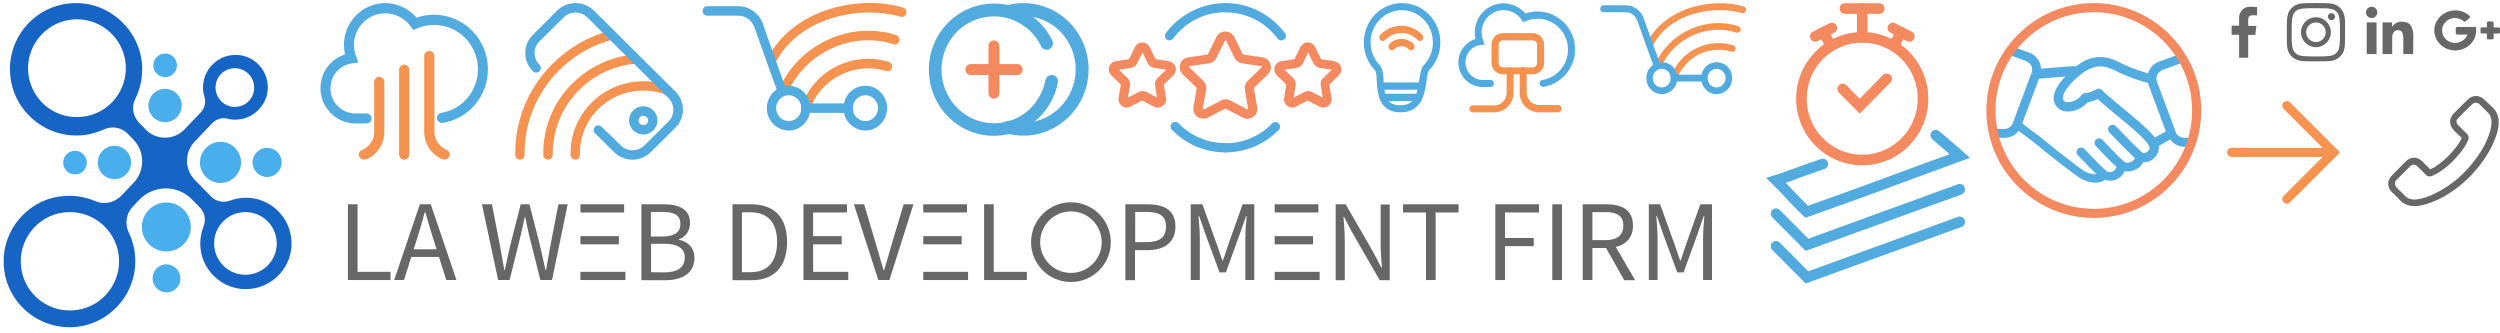 <?xml version="1.0" encoding="utf-8"?>
<!-- Generator: Adobe Illustrator 21.0.0, SVG Export Plug-In . SVG Version: 6.00 Build 0)  -->
<svg version="1.1" id="Layer_1" xmlns="http://www.w3.org/2000/svg" xmlns:xlink="http://www.w3.org/1999/xlink" x="0px" y="0px"
	 viewBox="0 0 1373.1 182.7" style="enable-background:new 0 0 1373.1 182.7;" xml:space="preserve">
<style type="text/css">
	.st0{fill:#1665C4;}
	.st1{fill:#49AEEC;}
	.st2{fill:#52ABDF;}
	.st3{fill:#F69350;}
	.st4{clip-path:url(#SVGID_2_);fill:#52ABDE;}
	.st5{clip-path:url(#SVGID_4_);fill:#52ABDE;}
	.st6{clip-path:url(#SVGID_6_);fill:#F5895F;}
	.st7{clip-path:url(#SVGID_8_);fill:#F5895F;}
	.st8{fill:none;stroke:#2F65AF;stroke-width:21;stroke-linecap:round;stroke-miterlimit:10;}
	.st9{fill:#F5895F;}
	.st10{clip-path:url(#SVGID_10_);fill:#F6924F;}
	.st11{clip-path:url(#SVGID_12_);fill:#F6924F;}
	.st12{clip-path:url(#SVGID_14_);fill:#52ABDF;}
	.st13{clip-path:url(#SVGID_16_);fill:#52ABDF;}
	.st14{clip-path:url(#SVGID_18_);fill:#52ABDF;}
	.st15{clip-path:url(#SVGID_20_);fill:#52ABDF;}
	.st16{clip-path:url(#SVGID_22_);fill:#F6924F;}
	.st17{clip-path:url(#SVGID_24_);fill:#F6924F;}
	.st18{clip-path:url(#SVGID_26_);fill:#F6924F;}
	.st19{clip-path:url(#SVGID_28_);fill:#52ACE0;}
	.st20{clip-path:url(#SVGID_30_);fill:#52ACE0;}
	.st21{clip-path:url(#SVGID_32_);fill:#F5895F;}
	.st22{fill:#676767;}
	.st23{fill:none;stroke:#676767;stroke-width:5;stroke-miterlimit:10;}
	.st24{fill:none;stroke:#F69350;stroke-width:5;stroke-linecap:round;stroke-miterlimit:10;}
</style>
<g>
	<path class="st0" d="M39.5,179.7c19.7-0.7,35.2-17.3,34.8-37c-0.1-5.4-1.4-10.5-3.6-15c-2.3-4.8-1.4-10.5,2.3-14.3l3.5-3.7
		c7.9-8.2,21-8.3,28.9-0.2l4.4,4.5c2.7,2.7,3.4,6.8,2,10.4c-1.3,3.2-1.9,6.7-1.8,10.3c0.5,13.5,11.8,24.3,25.3,24.1
		c14.2-0.2,25.5-12.1,24.8-26.3c-0.6-13.4-11.8-24-25.1-23.9c-3.1,0-6,0.6-8.7,1.6c-3.6,1.3-7.6,0.5-10.3-2.2l-9-9.2
		c-5.7-5.8-5.7-15.1-0.1-21l9.6-10.1c2.2-2.3,5.5-3.3,8.5-2.5c1.5,0.4,3.2,0.6,4.8,0.5c9.5-0.3,17.3-8.2,17.3-17.7
		c0-10.3-8.6-18.5-18.9-17.8c-9.5,0.6-16.9,8.7-16.7,18.2c0,1.6,0.3,3.2,0.8,4.7c0.9,3.1,0.1,6.4-2.1,8.7l-8.8,9.2
		c-5.8,6.1-15.5,6.2-21.4,0.1l-3.6-3.7c-3.4-3.5-4.3-8.8-2.1-13.1c2.6-5.2,4-11.2,3.8-17.5C77.3,17,60.7,1.3,41,1.7
		C20.7,2.1,4.7,19.1,5.5,39.4c0.7,19.8,17.5,35.5,37.3,35c5.1-0.1,9.8-1.3,14.2-3.3c4.5-2.1,9.8-1.1,13.2,2.4l3,3.1
		c6.5,6.6,6.5,17.2,0.1,23.9l-6.7,7c-3.7,3.8-9.3,5.1-14.2,3c-4.7-2-9.9-3.1-15.4-2.9c-19.6,0.3-35.4,16.9-35,36.7
		C2.4,164.5,19.3,180.4,39.5,179.7 M152,133.2c0.3,9.5-7.2,17.4-16.7,17.7s-17.4-7.2-17.7-16.7c-0.3-9.5,7.2-17.4,16.7-17.7
		C143.8,116.2,151.7,123.7,152,133.2 M118.4,48.4c-0.2-5.9,4.4-10.8,10.3-10.9c5.9-0.2,10.7,4.4,10.9,10.3s-4.4,10.8-10.3,10.9
		C123.5,58.9,118.6,54.3,118.4,48.4 M15.4,38.3C15,23.4,26.7,11.1,41.5,10.6c14.8-0.4,27.2,11.3,27.6,26.1S57.9,63.9,43,64.3
		C28.2,64.8,15.9,53.1,15.4,38.3 M11.4,144.3c-0.4-14.9,11.3-27.4,26.2-27.8s27.3,11.3,27.8,26.2c0.4,14.9-11.3,27.4-26.2,27.8
		C24.2,171,11.8,159.2,11.4,144.3"/>
	<g>
		<path class="st1" d="M120.8,77.9c-6.2,0.2-11.1,5.4-11,11.6c0.2,6.2,5.4,11.2,11.6,11s11.1-5.4,11-11.6
			C132.2,82.6,127,77.7,120.8,77.9"/>
		<path class="st1" d="M146.5,81.2c-4.4,0.1-7.9,3.8-7.8,8.2c0.1,4.4,3.8,7.9,8.2,7.8s7.9-3.8,7.8-8.2
			C154.6,84.5,150.9,81.1,146.5,81.2"/>
		<path class="st1" d="M91,111.2c-7.4,0.2-13.3,6.4-13.1,13.8c0.2,7.4,6.4,13.3,13.8,13.1s13.3-6.4,13.1-13.8
			C104.6,116.9,98.4,111,91,111.2"/>
		<path class="st1" d="M91.2,145.2c-4.2,0.1-7.6,3.7-7.4,7.9c0.1,4.2,3.7,7.6,7.9,7.5c4.2-0.1,7.6-3.7,7.4-7.9
			C98.9,148.4,95.4,145.1,91.2,145.2"/>
		<path class="st1" d="M90.4,48.8c-5.1,0.1-9,4.4-8.9,9.4c0.1,5.1,4.4,9,9.4,8.9c5.1-0.1,9-4.4,8.9-9.4
			C99.7,52.7,95.5,48.7,90.4,48.8"/>
		<path class="st1" d="M90.5,29.4c-3.6,0.1-6.4,3.1-6.3,6.7s3.1,6.4,6.7,6.3c3.6-0.1,6.4-3.1,6.3-6.7C97,32.1,94.1,29.3,90.5,29.4"
			/>
		<path class="st1" d="M62.6,80.1c-5.1,0.1-9,4.4-8.9,9.4c0.1,5.1,4.4,9,9.4,8.9c5.1-0.1,9-4.4,8.9-9.4
			C71.9,83.9,67.6,79.9,62.6,80.1"/>
		<path class="st1" d="M41,82.8c-3.6,0.1-6.4,3.1-6.3,6.7c0.1,3.6,3.1,6.4,6.7,6.3c3.6-0.1,6.4-3.1,6.3-6.7
			C47.5,85.5,44.5,82.7,41,82.8"/>
	</g>
</g>
<g>
	<path class="st2" d="M201.3,67.8h-6.1c-10.6,0-19.2-8.7-19.2-19.4c0-8.6,5.6-16.1,13.5-18.5c-0.4-1.7-0.6-3.5-0.6-5.2
		c0-12.7,10.2-23,22.7-23c6.6,0,12.9,3,17.2,8c3.1-1.1,6.3-1.6,9.6-1.6C254.7,8.1,268,21.5,268,38c0,7.1-2.5,14.1-7.1,19.5
		s-10.8,8.9-17.7,10c-1.5,0.2-2.9-0.8-3.2-2.3c-0.2-1.5,0.8-3,2.3-3.2c11.7-1.9,20.2-12,20.2-24c0-13.4-10.8-24.3-24-24.3
		c-3.3,0-6.4,0.6-9.4,1.9l-2.1,0.9l-1.3-1.8c-3.2-4.6-8.5-7.4-14.1-7.4c-9.5,0-17.2,7.8-17.2,17.4c0,2.2,0.4,4.3,1.2,6.3l1.3,3.3
		l-3.5,0.5c-6.8,0.9-11.9,6.8-11.9,13.7c0,7.6,6.1,13.8,13.7,13.8h6.1c1.5,0,2.8,1.3,2.8,2.8C204.1,66.6,202.8,67.8,201.3,67.8z"/>
	<path class="st3" d="M222,87.7c-1.5,0-2.8-1.3-2.8-2.8V38.3c0-1.5,1.2-2.8,2.8-2.8c1.5,0,2.8,1.3,2.8,2.8v46.6
		C224.8,86.4,223.5,87.7,222,87.7z"/>
	<path class="st3" d="M244.1,87.7c-0.3,0-0.7-0.1-1-0.2C236.9,85,233,79,233,72.3V30.8c0-1.5,1.2-2.8,2.8-2.8c1.5,0,2.8,1.3,2.8,2.8
		v41.5c0,4.4,2.6,8.3,6.7,10c1.4,0.6,2.1,2.2,1.5,3.6C246.2,87,245.2,87.7,244.1,87.7z"/>
	<path class="st3" d="M199.9,87.7c-1.1,0-2.1-0.7-2.6-1.7c-0.6-1.4,0.1-3.1,1.5-3.6c4.1-1.7,6.7-5.6,6.7-10V45
		c0-1.5,1.2-2.8,2.8-2.8c1.5,0,2.8,1.3,2.8,2.8v27.4c0,6.7-4,12.7-10.1,15.2C200.6,87.6,200.3,87.7,199.9,87.7z"/>
</g>
<g>
	<path class="st3" d="M316,87.7c-1.4,0-2.5-1.1-2.6-2.5c-0.3-11,3.9-21.3,11.7-29c11-10.9,27.6-14.5,42.2-9.1c1.3,0.5,2,2,1.5,3.3
		s-2,2-3.3,1.5c-12.7-4.7-27.2-1.6-36.8,7.9c-6.8,6.7-10.4,15.7-10.2,25.3C318.6,86.5,317.5,87.7,316,87.7L316,87.7z"/>
	<path class="st3" d="M301,87.7c-1.4,0-2.5-1.1-2.6-2.5c-0.3-14.9,5.4-29,16.1-39.5c9.2-9.1,21.4-14.8,34.4-15.8
		c1.4-0.1,2.7,0.9,2.8,2.3c0.1,1.4-0.9,2.6-2.4,2.8c-11.7,0.9-22.8,6-31.1,14.3c-9.6,9.6-14.8,22.3-14.6,35.8
		C303.6,86.5,302.5,87.7,301,87.7L301,87.7z"/>
	<path class="st3" d="M285.6,87.7c-1.4,0-2.6-1.1-2.6-2.5c-0.3-19,7.1-36.9,20.6-50.3c8.8-8.7,19.7-15,31.6-18.1
		c1.4-0.4,2.8,0.5,3.1,1.8c0.4,1.4-0.5,2.8-1.8,3.1c-11.1,2.9-21.2,8.7-29.3,16.8c-12.5,12.5-19.3,29-19.1,46.7
		C288.2,86.5,287,87.7,285.6,87.7L285.6,87.7z"/>
	<path class="st2" d="M347.4,87.7c-3.6,0-7.3-1.4-10.1-4.1l-10.5-10.4c-1-1-1-2.6,0-3.6s2.6-1,3.6,0L341,79.9
		c3.5,3.5,9.3,3.5,12.9,0l13.3-13.2c3.5-3.5,3.5-9.3,0-12.8L322.5,9.5c-1.7-1.7-4-2.6-6.4-2.6s-4.7,0.9-6.4,2.6l-13.4,13.2
		c-1.7,1.7-2.7,4-2.7,6.4s0.9,4.7,2.7,6.4c1,1,1,2.6,0,3.6s-2.6,1-3.6,0c-2.7-2.7-4.2-6.2-4.2-10s1.5-7.3,4.2-10L306,5.8
		c2.7-2.7,6.3-4.1,10.1-4.1c3.8,0,7.4,1.5,10.1,4.1l44.7,44.4c5.6,5.5,5.6,14.5,0,20l-13.4,13.3C354.7,86.3,351,87.7,347.4,87.7z"/>
	<path class="st2" d="M353.3,73.9c-2,0-4-0.8-5.5-2.3s-2.3-3.4-2.3-5.5s0.8-4,2.3-5.5c3-3,7.9-3,11,0l0,0l0,0
		c1.5,1.5,2.3,3.4,2.3,5.5s-0.8,4-2.3,5.5S355.3,73.9,353.3,73.9z M353.3,63.6c-0.7,0-1.3,0.3-1.8,0.8c-0.5,0.5-0.8,1.1-0.8,1.8
		s0.3,1.3,0.8,1.8c1,1,2.7,1,3.7,0c0.5-0.5,0.8-1.1,0.8-1.8c0-0.7-0.3-1.3-0.8-1.8l0,0C354.7,63.8,354,63.6,353.3,63.6z"/>
</g>
<g>
	<path class="st3" d="M442.6,61.3c-0.3,0-0.6-0.1-0.9-0.2c-1.3-0.5-1.9-2.1-1.4-3.4c1.6-4,3.7-7.8,6.4-11.1
		c10-12.2,26.7-17.3,41.5-12.6c1.3,0.4,2.1,1.9,1.7,3.3c-0.4,1.4-1.8,2.2-3.2,1.7c-12.9-4-27.5,0.4-36.2,11
		c-2.4,2.9-4.2,6.1-5.6,9.6C444.5,60.7,443.6,61.3,442.6,61.3z"/>
	<path class="st3" d="M432.6,48c-0.4,0-0.9-0.1-1.3-0.4c-1.2-0.7-1.6-2.3-0.9-3.6c12.2-21.6,38.8-32.2,61.8-24.7
		c1.3,0.4,2.1,1.9,1.7,3.3s-1.8,2.1-3.2,1.7c-20.8-6.8-44.8,2.8-55.9,22.3C434.3,47.5,433.4,48,432.6,48z"/>
	<path class="st3" d="M423.7,36.2c-0.4,0-0.8-0.1-1.2-0.3c-1.2-0.7-1.7-2.2-1.1-3.5c6.4-12.7,18.4-22.4,33.9-27.3
		c13.4-4.3,28.7-4.6,40.8-0.9c1.3,0.4,2.1,1.9,1.7,3.2c-0.4,1.4-1.8,2.2-3.2,1.8c-20.3-6.2-55.5-0.8-68.8,25.5
		C425.5,35.7,424.7,36.2,423.7,36.2z"/>
	<path class="st2" d="M433.2,71.7c-3.2,0-6.2-1.3-8.5-3.6c-4.7-4.8-4.7-12.6,0-17.4s12.3-4.8,16.9,0l0,0c2.3,2.3,3.5,5.4,3.5,8.7
		s-1.2,6.4-3.5,8.7C439.4,70.4,436.4,71.7,433.2,71.7z M433.2,52.3c-1.8,0-3.5,0.7-4.9,2.1c-2.7,2.8-2.7,7.3,0,10
		c1.3,1.3,3,2.1,4.9,2.1c1.8,0,3.6-0.7,4.9-2.1c1.3-1.3,2-3.1,2-5s-0.7-3.7-2-5l0,0C436.7,53,434.9,52.3,433.2,52.3z"/>
	<path class="st2" d="M475.3,71.7c-3.2,0-6.2-1.3-8.5-3.6c-2.3-2.3-3.5-5.4-3.5-8.7s1.2-6.4,3.5-8.7c4.7-4.8,12.3-4.8,16.9,0l0,0
		c4.7,4.8,4.7,12.6,0,17.4C481.5,70.4,478.5,71.7,475.3,71.7z M475.3,52.3c-1.8,0-3.5,0.7-4.9,2.1c-1.3,1.3-2,3.1-2,5s0.7,3.7,2,5
		c1.3,1.3,3,2.1,4.9,2.1c1.8,0,3.6-0.7,4.9-2.1c2.7-2.8,2.7-7.3,0-10l0,0C478.9,53,477.1,52.3,475.3,52.3z"/>
	<path class="st2" d="M465.5,62h-22.9c-1.4,0-2.5-1.2-2.5-2.6c0-1.4,1.1-2.6,2.5-2.6h22.9c1.4,0,2.5,1.2,2.5,2.6S466.9,62,465.5,62z
		"/>
	<path class="st2" d="M429.5,52.3c-1,0-2-0.6-2.4-1.7c-1.8-4.7-4.8-13.4-7.8-21.7c-1.7-4.8-3.5-9.8-5-14c-1.4-3.8-4.9-6.3-8.8-6.3
		h-17.1c-1.4,0-2.5-1.2-2.5-2.6s1.1-2.6,2.5-2.6h17.1c6,0,11.5,3.9,13.5,9.7c1.5,4.2,3.3,9.2,5,14.1c2.9,8.3,6,16.9,7.7,21.6
		c0.5,1.3-0.1,2.9-1.4,3.4C430.2,52.3,429.9,52.3,429.5,52.3z"/>
</g>
<g>
	<g>
		<g>
			<g>
				<g>
					<g>
						<g>
							<defs>
								<rect id="SVGID_1_" x="510" y="1.7" width="88" height="73"/>
							</defs>
							<clipPath id="SVGID_2_">
								<use xlink:href="#SVGID_1_"  style="overflow:visible;"/>
							</clipPath>
							<path class="st4" d="M545.8,74.6c-6.2,0-12.2-1.6-17.7-4.8c-17.1-10-23-32.2-13.2-49.6c4.8-8.4,12.5-14.5,21.7-17
								s18.8-1.3,27.1,3.6c6.2,3.6,11.2,9,14.3,15.5c0.8,1.7,0.1,3.8-1.6,4.7c-1.7,0.8-3.8,0.1-4.6-1.6c-2.5-5.3-6.5-9.6-11.5-12.5
								C553.6,9,545.9,8,538.4,10s-13.7,6.9-17.5,13.7c-7.9,14-3.1,32,10.7,40.1c6.7,3.9,14.4,4.9,21.8,2.9
								c7.5-2,13.7-6.9,17.5-13.7c1.6-2.8,2.7-5.9,3.3-9c0.4-1.9,2.2-3.1,4.1-2.8c1.9,0.4,3.1,2.2,2.7,4.1
								c-0.7,3.9-2.1,7.7-4.1,11.2c-4.8,8.4-12.5,14.5-21.7,17C552.1,74.1,549,74.6,545.8,74.6z"/>
						</g>
					</g>
				</g>
			</g>
		</g>
		<g>
			<g>
				<g>
					<g>
						<g>
							<defs>
								<rect id="SVGID_3_" x="510" y="1.7" width="88" height="73"/>
							</defs>
							<clipPath id="SVGID_4_">
								<use xlink:href="#SVGID_3_"  style="overflow:visible;"/>
							</clipPath>
							<path class="st5" d="M562.1,74.5c-3,0-6.1-0.4-9-1.2c-1.9-0.5-3-2.4-2.5-4.3s2.4-3,4.2-2.5c2.3,0.6,4.8,0.9,7.2,0.9
								c15.9,0,28.8-13.2,28.8-29.3c0-16.2-12.9-29.3-28.8-29.3c-2.5,0-4.9,0.3-7.2,0.9c-1.9,0.5-3.7-0.6-4.2-2.5s0.6-3.8,2.5-4.3
								c2.9-0.8,5.9-1.2,9-1.2c19.7,0,35.8,16.3,35.8,36.3C597.9,58.2,581.8,74.5,562.1,74.5z"/>
						</g>
					</g>
				</g>
			</g>
		</g>
		<g>
			<g>
				<g>
					<g>
						<g>
							<defs>
								<rect id="SVGID_5_" x="510" y="1.7" width="88" height="73"/>
							</defs>
							<clipPath id="SVGID_6_">
								<use xlink:href="#SVGID_5_"  style="overflow:visible;"/>
							</clipPath>
							<path class="st6" d="M545.9,54.2c-1.6,0-3-1.3-3-3v-26c0-1.7,1.3-3,3-3s3,1.3,3,3v25.9C548.9,52.8,547.5,54.2,545.9,54.2z"/>
						</g>
					</g>
				</g>
			</g>
		</g>
		<g>
			<g>
				<g>
					<g>
						<g>
							<defs>
								<rect id="SVGID_7_" x="510" y="1.7" width="88" height="73"/>
							</defs>
							<clipPath id="SVGID_8_">
								<use xlink:href="#SVGID_7_"  style="overflow:visible;"/>
							</clipPath>
							<path class="st7" d="M558.7,41.2h-25.5c-1.6,0-3-1.3-3-3s1.3-3,3-3h25.5c1.6,0,3,1.3,3,3S560.3,41.2,558.7,41.2z"/>
						</g>
					</g>
				</g>
			</g>
		</g>
	</g>
</g>
<g>
	<path class="st8" d="M696.6,33.1"/>
	<path class="st2" d="M673,83.7c-1.4,0-2.5-1.1-2.5-2.5s1.1-2.5,2.5-2.5c9.8,0,18.9-3.9,25.7-10.9c1-1,2.6-1,3.6,0s1,2.6,0,3.6
		C694.6,79.3,684.1,83.7,673,83.7z"/>
	<path class="st2" d="M703.7,22.2c-0.8,0-1.5-0.3-2-1C694.9,12,684.4,6.8,673,6.8c-1.4,0-2.5-1.1-2.5-2.5s1.1-2.6,2.5-2.6
		c6.6,0,12.8,1.5,18.6,4.5c5.5,2.8,10.4,7,14.2,12c0.8,1.1,0.6,2.7-0.5,3.5C704.8,22,704.3,22.2,703.7,22.2z"/>
	<path class="st9" d="M660.9,65.2c-1.1,0-2.2-0.4-3.2-1c-1.7-1.2-2.5-3.3-2.2-5.3l1.8-10.4c0-0.1,0-0.3-0.1-0.3l-7.6-7.4
		c-1.5-1.5-2-3.6-1.4-5.6s2.3-3.4,4.4-3.7l10.5-1.5c0.1,0,0.2-0.1,0.3-0.2l4.7-9.5c0.9-1.9,2.8-3,4.9-3s4,1.2,4.9,3l4.7,9.5
		c0.1,0.1,0.2,0.2,0.3,0.2l10.5,1.5c2.1,0.3,3.7,1.7,4.4,3.7c0.6,2,0.1,4.1-1.4,5.6l-7.6,7.4c-0.1,0.1-0.1,0.2-0.1,0.3l1.8,10.4
		c0.4,2.1-0.5,4.1-2.2,5.3c-1.7,1.2-3.9,1.4-5.7,0.4l-9.4-4.9c-0.1-0.1-0.2-0.1-0.4,0l-9.4,4.9C662.7,65,661.8,65.2,660.9,65.2z
		 M673,54.5c0.9,0,1.7,0.2,2.5,0.6l9.4,4.9c0.1,0,0.2,0.1,0.4,0s0.2-0.3,0.2-0.4l-1.8-10.4c-0.3-1.8,0.3-3.6,1.6-4.8l7.6-7.4
		c0,0,0.2-0.2,0.1-0.4c-0.1-0.2-0.2-0.3-0.3-0.3l-10.5-1.5c-1.8-0.3-3.3-1.4-4.1-3l-4.7-9.5c0-0.1-0.1-0.2-0.3-0.2s-0.3,0.2-0.3,0.2
		l-4.7,9.5c-0.8,1.6-2.3,2.7-4.1,3l-10.5,1.5c-0.1,0-0.2,0-0.3,0.3c-0.1,0.2,0.1,0.3,0.1,0.4l7.6,7.4c1.3,1.3,1.9,3.1,1.6,4.8
		l-1.9,10.5c0,0.1,0,0.2,0.2,0.4c0.2,0.1,0.3,0.1,0.4,0l9.4-4.9C671.3,54.7,672.1,54.5,673,54.5z"/>
	<path class="st9" d="M709.8,59.1c-1,0-1.9-0.3-2.7-0.9c-1.4-1-2.1-2.8-1.8-4.5l1.2-7.2l-5.2-5.1c-1.3-1.2-1.7-3-1.2-4.7
		s2-2.9,3.7-3.1l7.2-1.1l3.2-6.6c0.8-1.6,2.4-2.6,4.1-2.6s3.3,1,4.1,2.6l3.2,6.6l7.2,1.1c1.7,0.3,3.2,1.5,3.7,3.1
		c0.5,1.7,0.1,3.5-1.2,4.7l-5.2,5.1l1.2,7.2c0.3,1.7-0.4,3.5-1.8,4.5c-1.4,1-3.3,1.2-4.8,0.4l-6.5-3.4l-6.5,3.4
		C711.3,58.9,710.6,59.1,709.8,59.1z M718.5,50c0.7,0,1.5,0.2,2.1,0.5l5.9,3.1l-1.1-6.6c-0.3-1.5,0.2-3,1.3-4.1l4.8-4.6l-6.6-1
		c-1.5-0.2-2.8-1.2-3.5-2.5l-2.9-6l-2.9,6c-0.7,1.4-2,2.3-3.5,2.5l-6.6,1l4.8,4.6c1.1,1.1,1.6,2.6,1.3,4.1l-1.1,6.6l5.9-3.1
		C717,50.2,717.7,50,718.5,50z M725.9,32.6L725.9,32.6L725.9,32.6z M718.1,28.1L718.1,28.1L718.1,28.1z"/>
	<path class="st2" d="M673,83.7c-11.1,0-21.6-4.4-29.3-12.4c-1-1-1-2.6,0-3.6s2.6-1,3.6,0c6.8,7,15.9,10.9,25.7,10.9
		c1.4,0,2.5,1.1,2.5,2.5S674.4,83.7,673,83.7z"/>
	<path class="st2" d="M642.3,22.2c-0.5,0-1.1-0.2-1.5-0.5c-1.1-0.8-1.3-2.4-0.5-3.5c3.7-5,8.6-9.1,14.2-12c5.8-3,12.1-4.5,18.6-4.5
		c1.4,0,2.5,1.1,2.5,2.5s-1.1,2.5-2.5,2.5c-11.4,0-21.9,5.3-28.7,14.4C643.8,21.8,643,22.2,642.3,22.2z"/>
	<path class="st9" d="M618.9,59.1c-1,0-1.9-0.3-2.7-0.9c-1.4-1-2.1-2.8-1.8-4.5l1.2-7.2l-5.2-5.1c-1.3-1.2-1.7-3-1.2-4.7
		s2-2.9,3.7-3.1l7.2-1.1l3.2-6.6l2.3,1.1l-2.3-1.1c0.8-1.6,2.4-2.6,4.1-2.6c1.8,0,3.3,1,4.1,2.6l3.2,6.6l7.2,1.1
		c1.7,0.3,3.2,1.5,3.7,3.1c0.5,1.7,0.1,3.5-1.2,4.7l-5.2,5.1l1.2,7.2c0.3,1.7-0.4,3.5-1.8,4.5c-1.4,1-3.3,1.2-4.8,0.4l-6.5-3.4
		l-6.5,3.4C620.4,58.9,619.7,59.1,618.9,59.1z M627.5,50c0.7,0,1.5,0.2,2.1,0.5l5.9,3.1l-1.1-6.6c-0.3-1.5,0.2-3,1.3-4.1l4.8-4.6
		l-6.6-1c-1.5-0.2-2.8-1.2-3.5-2.5l-2.9-6l-2.9,6c-0.7,1.4-2,2.3-3.5,2.5l-6.6,1l4.8,4.6c1.1,1.1,1.6,2.6,1.3,4.1l-1.1,6.6l5.9-3.1
		C626.1,50.2,626.8,50,627.5,50z"/>
</g>
<g>
	<g>
		<g>
			<g>
				<g>
					<g>
						<defs>
							<rect id="SVGID_9_" x="749" y="1.7" width="42" height="60"/>
						</defs>
						<clipPath id="SVGID_10_">
							<use xlink:href="#SVGID_9_"  style="overflow:visible;"/>
						</clipPath>
						<path class="st10" d="M779.9,22.5c-0.5,0-1-0.2-1.3-0.6c-4.9-5-12.9-5-17.8,0c-0.7,0.8-2,0.8-2.7,0s-0.7-2,0-2.8
							c6.4-6.6,16.8-6.6,23.1,0c0.7,0.8,0.7,2,0,2.8C780.9,22.4,780.4,22.5,779.9,22.5z"/>
					</g>
				</g>
			</g>
		</g>
	</g>
	<g>
		<g>
			<g>
				<g>
					<g>
						<defs>
							<rect id="SVGID_11_" x="749" y="1.7" width="42" height="60"/>
						</defs>
						<clipPath id="SVGID_12_">
							<use xlink:href="#SVGID_11_"  style="overflow:visible;"/>
						</clipPath>
						<path class="st11" d="M764.4,27.6c-0.5,0-1-0.2-1.3-0.6c-0.7-0.8-0.7-2,0-2.8c3.7-3.8,9.6-3.8,13.3,0c0.7,0.8,0.7,2,0,2.8
							s-2,0.8-2.7,0c-2.2-2.2-5.7-2.2-7.9,0C765.4,27.4,764.9,27.6,764.4,27.6z"/>
					</g>
				</g>
			</g>
		</g>
	</g>
	<g>
		<g>
			<g>
				<g>
					<g>
						<defs>
							<rect id="SVGID_13_" x="749" y="1.7" width="42" height="60"/>
						</defs>
						<clipPath id="SVGID_14_">
							<use xlink:href="#SVGID_13_"  style="overflow:visible;"/>
						</clipPath>
						<path class="st12" d="M769.2,61.7c-5.2,0-8.9-2.1-10.9-6.2c-1.6-3.3-1.9-7.3-2.1-10.9c-0.1-2.4-0.3-5.3-1-6
							c-8.2-8.4-8.2-22.1,0-30.6c8.2-8.4,21.5-8.4,29.7,0c4,4.1,6.2,9.5,6.2,15.3s-2.2,11.2-6.2,15.3c-0.7,0.8-1.1,3.5-1.4,5.9
							C782.5,51.4,781,61.7,769.2,61.7z M770,5.6c-4.4,0-8.8,1.7-12.2,5.2c-6.7,6.9-6.7,18.1,0,25c1.7,1.8,1.9,4.9,2.1,8.6
							c0.5,8.1,1.4,13.4,9.2,13.4c7.9,0,9.3-5.7,10.4-13.8c0.5-3.5,0.9-6.5,2.5-8.2c3.2-3.3,5-7.8,5-12.5s-1.8-9.2-5-12.5
							C778.8,7.4,774.4,5.6,770,5.6z"/>
					</g>
				</g>
			</g>
		</g>
	</g>
	<g>
		<g>
			<g>
				<g>
					<g>
						<defs>
							<rect id="SVGID_15_" x="749" y="1.7" width="42" height="60"/>
						</defs>
						<clipPath id="SVGID_16_">
							<use xlink:href="#SVGID_15_"  style="overflow:visible;"/>
						</clipPath>
						<path class="st13" d="M780.5,49.3h-21.6c-1.1,0-1.9-0.9-1.9-2s0.9-2,1.9-2h21.6c1.1,0,1.9,0.9,1.9,2S781.6,49.3,780.5,49.3z"
							/>
					</g>
				</g>
			</g>
		</g>
	</g>
	<g>
		<g>
			<g>
				<g>
					<g>
						<defs>
							<rect id="SVGID_17_" x="749" y="1.7" width="42" height="60"/>
						</defs>
						<clipPath id="SVGID_18_">
							<use xlink:href="#SVGID_17_"  style="overflow:visible;"/>
						</clipPath>
						<path class="st14" d="M778.2,55.5h-18.7c-1.1,0-1.9-0.9-1.9-2s0.9-2,1.9-2h18.7c1.1,0,1.9,0.9,1.9,2
							C780.1,54.6,779.3,55.5,778.2,55.5z"/>
					</g>
				</g>
			</g>
		</g>
	</g>
</g>
<g>
	<g>
		<g>
			<g>
				<g>
					<g>
						<g>
							<defs>
								<rect id="SVGID_19_" x="801" y="1.7" width="64" height="60"/>
							</defs>
							<clipPath id="SVGID_20_">
								<use xlink:href="#SVGID_19_"  style="overflow:visible;"/>
							</clipPath>
							<path class="st15" d="M818.6,47.8h-4.2c-7.4,0-13.4-6.1-13.4-13.5c0-6,3.9-11.2,9.4-12.9c-0.3-1.2-0.4-2.4-0.4-3.6
								c0-8.8,7.1-16,15.8-16c4.6,0,9,2.1,12,5.6c2.1-0.7,4.4-1.1,6.7-1.1c11.3,0,20.6,9.4,20.6,20.8c0,5-1.8,9.8-5,13.6
								c-3.2,3.7-7.5,6.2-12.3,7c-1,0.2-2-0.6-2.2-1.6c-0.2-1.1,0.5-2.1,1.6-2.2c8.1-1.3,14-8.4,14-16.7c0-9.3-7.5-16.9-16.7-16.9
								c-2.3,0-4.5,0.5-6.5,1.3l-1.4,0.6l-1-1.5c-2.2-3.2-5.9-5.1-9.8-5.1c-6.6,0-12,5.4-12,12.1c0,1.5,0.3,3,0.8,4.4l0.9,2.3
								l-2.4,0.3c-4.7,0.6-8.2,4.7-8.2,9.6c0,5.3,4.3,9.6,9.5,9.6h4.2c1.1,0,1.9,0.9,1.9,1.9C820.5,47,819.6,47.8,818.6,47.8z"/>
						</g>
					</g>
				</g>
			</g>
		</g>
		<g>
			<g>
				<g>
					<g>
						<g>
							<defs>
								<rect id="SVGID_21_" x="801" y="1.7" width="64" height="60"/>
							</defs>
							<clipPath id="SVGID_22_">
								<use xlink:href="#SVGID_21_"  style="overflow:visible;"/>
							</clipPath>
							<path class="st16" d="M855.8,61.7h-10.4c-5.8,0-10.5-4.5-10.7-10.2c0-0.2,0-0.3,0-0.5V38.8c0-1.1,0.9-1.9,1.9-1.9
								c1.1,0,1.9,0.9,1.9,1.9v12.1c0,0.1,0,0.2,0,0.3c0.2,3.6,3.2,6.5,6.9,6.5h10.4c1.1,0,1.9,0.9,1.9,1.9
								C857.7,60.8,856.8,61.7,855.8,61.7z"/>
						</g>
					</g>
				</g>
			</g>
		</g>
		<g>
			<g>
				<g>
					<g>
						<g>
							<defs>
								<rect id="SVGID_23_" x="801" y="1.7" width="64" height="60"/>
							</defs>
							<clipPath id="SVGID_24_">
								<use xlink:href="#SVGID_23_"  style="overflow:visible;"/>
							</clipPath>
							<path class="st17" d="M820.6,61.7h-11.7c-1.1,0-1.9-0.9-1.9-1.9c0-1.1,0.9-1.9,1.9-1.9h11.7c3.7,0,6.7-2.9,6.9-6.5
								c0-0.1,0-0.2,0-0.3V38.8c0-1.1,0.9-1.9,1.9-1.9s1.9,0.9,1.9,1.9v12.1c0,0.2,0,0.3,0,0.5C831.1,57.2,826.4,61.7,820.6,61.7z"
								/>
						</g>
					</g>
				</g>
			</g>
		</g>
		<g>
			<g>
				<g>
					<g>
						<g>
							<defs>
								<rect id="SVGID_25_" x="801" y="1.7" width="64" height="60"/>
							</defs>
							<clipPath id="SVGID_26_">
								<use xlink:href="#SVGID_25_"  style="overflow:visible;"/>
							</clipPath>
							<path class="st18" d="M841.9,40.8h-16.5c-3.4,0-6.2-2.8-6.2-6.3v-10c0-3.5,2.8-6.3,6.2-6.3h16.5c3.4,0,6.2,2.8,6.2,6.3v10
								C848.1,38,845.3,40.8,841.9,40.8z M825.4,22.2c-1.3,0-2.3,1.1-2.3,2.4v10c0,1.3,1,2.4,2.3,2.4h16.5c1.3,0,2.3-1.1,2.3-2.4
								v-10c0-1.3-1-2.4-2.3-2.4C841.9,22.2,825.4,22.2,825.4,22.2z"/>
						</g>
					</g>
				</g>
			</g>
		</g>
	</g>
</g>
<g>
	<path class="st3" d="M919.4,44.3c-0.2,0-0.5,0-0.7-0.1c-0.9-0.4-1.4-1.5-1-2.4c1.1-2.9,2.7-5.5,4.6-7.9c7.1-8.7,19.1-12.3,29.7-9
		c1,0.3,1.5,1.3,1.2,2.3s-1.3,1.5-2.3,1.2c-9.2-2.9-19.6,0.3-25.8,7.9c-1.7,2.1-3,4.4-4,6.9C920.8,43.8,920.1,44.3,919.4,44.3z"/>
	<path class="st3" d="M912.3,34.8c-0.3,0-0.6-0.1-0.9-0.3c-0.9-0.5-1.2-1.7-0.7-2.5c8.7-15.4,27.7-23,44.1-17.6
		c1,0.3,1.5,1.4,1.2,2.3c-0.3,1-1.3,1.5-2.3,1.2c-14.9-4.8-32,2-39.9,16C913.5,34.4,912.9,34.8,912.3,34.8z"/>
	<path class="st3" d="M906,26.4c-0.3,0-0.6-0.1-0.8-0.2c-0.9-0.5-1.2-1.6-0.8-2.5c4.6-9.1,13.2-16,24.2-19.5
		c9.6-3,20.5-3.3,29.2-0.6c1,0.3,1.5,1.3,1.2,2.3s-1.3,1.5-2.3,1.3c-14.5-4.4-39.6-0.6-49.1,18.2C907.2,26,906.6,26.4,906,26.4z"/>
	<path class="st2" d="M912.7,51.7c-2.3,0-4.4-0.9-6-2.6c-3.3-3.4-3.3-9,0-12.4s8.8-3.4,12.1,0l0,0c1.6,1.7,2.5,3.9,2.5,6.2
		s-0.9,4.6-2.5,6.2C917.1,50.8,915,51.7,912.7,51.7z M912.7,37.8c-1.3,0-2.5,0.5-3.5,1.5c-1.9,2-1.9,5.2,0,7.2
		c0.9,1,2.2,1.5,3.5,1.5s2.6-0.5,3.5-1.5s1.4-2.2,1.4-3.6c0-1.4-0.5-2.6-1.4-3.6l0,0C915.2,38.3,914,37.8,912.7,37.8z"/>
	<path class="st2" d="M942.8,51.7c-2.3,0-4.4-0.9-6-2.6c-1.6-1.7-2.5-3.9-2.5-6.2s0.9-4.6,2.5-6.2c3.3-3.4,8.8-3.4,12.1,0l0,0
		c3.3,3.4,3.3,9,0,12.4C947.2,50.8,945.1,51.7,942.8,51.7z M942.8,37.8c-1.3,0-2.5,0.5-3.5,1.5c-0.9,1-1.4,2.2-1.4,3.6
		c0,1.4,0.5,2.6,1.4,3.6s2.2,1.5,3.5,1.5s2.6-0.5,3.5-1.5c1.9-2,1.9-5.2,0-7.2l0,0C945.3,38.3,944.1,37.8,942.8,37.8z"/>
	<path class="st2" d="M935.8,44.8h-16.4c-1,0-1.8-0.8-1.8-1.9c0-1,0.8-1.9,1.8-1.9h16.4c1,0,1.8,0.8,1.8,1.9
		C937.6,43.9,936.8,44.8,935.8,44.8z"/>
	<path class="st2" d="M910.1,37.9c-0.7,0-1.4-0.4-1.7-1.2c-1.3-3.4-3.5-9.6-5.6-15.5c-1.2-3.5-2.5-7-3.6-10c-1-2.7-3.5-4.5-6.3-4.5
		h-12.2c-1,0-1.8-0.8-1.8-1.9s0.8-1.9,1.8-1.9H893c4.3,0,8.2,2.8,9.7,6.9c1.1,3,2.3,6.6,3.6,10c2.1,5.9,4.3,12.1,5.5,15.4
		c0.4,1-0.1,2-1,2.4C910.5,37.8,910.3,37.9,910.1,37.9z"/>
</g>
<g>
	<path class="st2" d="M991.7,155.7l-18.3-18.4c-1.1-1.1-1.1-3,0-4.1s3-1.1,4.1,0l15.7,15.8l82.2-29.9c1.5-0.5,3.2,0.2,3.7,1.8
		c0.5,1.5-0.2,3.2-1.7,3.7L991.7,155.7z"/>
	<path class="st2" d="M991.7,137.8l-18.3-18.4c-1.1-1.1-1.1-3,0-4.1s3-1.1,4.1,0l15.7,15.8l82.2-29.9c1.5-0.5,3.2,0.2,3.7,1.8
		c0.5,1.5-0.2,3.2-1.7,3.8L991.7,137.8z"/>
	<path class="st2" d="M991.6,119.6l-1.3-1.2c-3.3-3-6.4-6.4-9.4-9.6c-2.4-2.6-4.9-5.2-7.4-7.7l0,0l-3.4-3.3h0.1l-0.2-0.1l4.5-1.4
		c0.3-0.1,0.7-0.2,1-0.3c3.7-1.2,7.5-2.6,11.4-4c4.3-1.6,8.8-3.2,13.4-4.7c1.5-0.5,3.2,0.4,3.6,1.9c0.5,1.5-0.4,3.2-1.9,3.7
		c-4.4,1.4-8.8,3-13.1,4.6c-2.7,1-5.4,2-8.1,2.9c1.4,1.5,2.9,3,4.3,4.5c2.6,2.7,5.2,5.5,7.9,8.1c20.5-7.2,41.1-14.8,61.1-22.2
		c5.5-2,11.1-4.1,16.7-6.1c-1.8-1.5-3.5-3-5.2-4.5c-1.4-1.2-2.9-2.4-4.3-3.7c-1.2-1.1-1.4-2.9-0.3-4.1c1-1.2,2.9-1.4,4.1-0.3
		c1.4,1.2,2.8,2.4,4.3,3.6c2.9,2.5,6,5.1,9,7.8l3.6,3.2l-0.2,0.1l0,0l-4.5,1.6c-7.1,2.6-14.2,5.2-21.2,7.8
		c-20.5,7.6-41.8,15.4-62.8,22.8L991.6,119.6z"/>
	<path class="st9" d="M1022.8,90.8c-20,0-36.3-16.4-36.3-36.6s16.3-36.6,36.3-36.6c20,0,36.3,16.4,36.3,36.6
		S1042.9,90.8,1022.8,90.8z M1022.8,23.4c-16.8,0-30.5,13.8-30.5,30.8S1006,85,1022.8,85s30.5-13.8,30.5-30.8
		S1039.7,23.4,1022.8,23.4z"/>
	<path class="st9" d="M1021.4,62.4L1010,50.9c-1.1-1.1-1.1-3,0-4.1s3-1.1,4.1,0l7.3,7.4l12.8-13c1.1-1.1,3-1.1,4.1,0s1.1,3,0,4.1
		L1021.4,62.4z"/>
	<g>
		<path class="st9" d="M1040.2,28.3c-0.4,0-0.9-0.1-1.3-0.3c-1.4-0.7-2-2.5-1.3-3.9l3.8-7.7c0.7-1.5,2.5-2,3.9-1.3s2,2.5,1.3,3.9
			l-3.8,7.7C1042.3,27.7,1041.3,28.3,1040.2,28.3z"/>
		<path class="st9" d="M1048.7,22.9c-0.4,0-0.9-0.1-1.3-0.3l-9.1-4.6c-1.4-0.7-2-2.5-1.3-3.9s2.5-2,3.9-1.3l9.1,4.6
			c1.4,0.7,2,2.5,1.3,3.9C1050.8,22.3,1049.8,22.9,1048.7,22.9z"/>
	</g>
	<g>
		<path class="st9" d="M1005.5,28.3c-1.1,0-2.1-0.6-2.6-1.6l-3.8-7.7c-0.7-1.5-0.1-3.2,1.3-3.9c1.4-0.7,3.2-0.1,3.9,1.3l3.8,7.7
			c0.7,1.5,0.1,3.2-1.3,3.9C1006.3,28.3,1005.9,28.3,1005.5,28.3z"/>
		<path class="st9" d="M997,22.9c-1.1,0-2.1-0.6-2.6-1.6c-0.7-1.4-0.1-3.2,1.3-3.9l9.1-4.6c1.4-0.7,3.2-0.1,3.9,1.3s0.1,3.2-1.3,3.9
			l-9.1,4.6C997.9,22.8,997.4,22.9,997,22.9z"/>
	</g>
	<path class="st9" d="M1022.8,23.5c-1.6,0-2.9-1.3-2.9-2.9v-16c0-1.6,1.3-2.9,2.9-2.9s2.9,1.3,2.9,2.9v15.9
		C1025.8,22.2,1024.5,23.5,1022.8,23.5z"/>
	<path class="st9" d="M1032.2,7.6h-18.9c-1.6,0-2.9-1.3-2.9-2.9s1.3-2.9,2.9-2.9h18.9c1.6,0,2.9,1.3,2.9,2.9S1033.8,7.6,1032.2,7.6z
		"/>
</g>
<g>
	<g>
		<g>
			<g>
				<g>
					<g>
						<g>
							<defs>
								<rect id="SVGID_27_" x="1091" y="1.7" width="118" height="118"/>
							</defs>
							<clipPath id="SVGID_28_">
								<use xlink:href="#SVGID_27_"  style="overflow:visible;"/>
							</clipPath>
							<path class="st19" d="M1199.6,75.7c-2,0-3.9-1.3-4.6-3.2l-10.3-27.6c-0.5-1.2-0.4-2.6,0.1-3.8c0.6-1.2,1.5-2.1,2.8-2.6
								l10.9-4c-0.7-1.5-1.5-3-2.4-4.4l-10.2,3.7c-2.5,0.9-4.5,2.7-5.6,5.1c-0.2,0.5-0.3,0.9-0.5,1.4c-3.4-1-9.8-3-16.2-6.3
								c-9.6-4.9-16.9-2.5-23.2,2.3c-3.2,0.1-7.6,0.4-11.9,0.8c-2.8,0.2-5.4,0.5-7.5,0.6c-0.1-1.3-0.3-2.5-0.9-3.7
								c-1.1-2.4-3.1-4.2-5.6-5.1l-8.9-3.2c-0.1,0.1-0.2,0.3-0.3,0.4c-1.2,1.1-2.2,2.3-3,3.6l10.6,3.9c1.2,0.5,2.2,1.4,2.8,2.6
								c0.6,1.2,0.6,2.5,0.1,3.8l-10.3,27.6c-0.7,1.9-2.6,3.2-4.6,3.2h-4.1c-0.2,0.1-0.5,0.2-0.7,0.3c0.3,1.5,0.5,3,0.8,4.6h4.1
								c3.1,0,5.9-1.4,7.7-3.8c1,0.7,2.1,1.6,3.4,2.5c2.9,2.2,6,4.5,7.4,5.7c9.2,7.7,20.2,15.9,22.4,17.4c2,1.3,5.7,2.8,8.5,2.8
								c1.1,0,3.9,0,5.8-1.6c2,0.8,4.2,0.7,6.2-0.1c2-0.9,3.6-2.5,4.6-4.6c1.9,0.4,4.1,0.1,6.1-0.9c1.9-0.9,3.3-2.4,4-4
								c1.8,0.2,3.7-0.4,5.4-1.7c2.4-1.9,3.5-4.6,3.2-7.3l6.2-3.5c1.8,2.5,4.7,4,7.9,4h1.3c0.4-1.7,1.1-3.3,1.6-4.9H1199.6z
								 M1179.3,83.4c-0.8,0.6-2,1-2.5,0.5h-0.1l-0.1-0.1c-1.8-1.4-9.6-9.4-14.5-14.5c-0.9-1-2.5-1-3.5-0.1s-1,2.5-0.1,3.5
								c1.1,1.2,10.3,10.7,14,14.1c-0.3,1.1-1.3,1.7-1.8,2c-1.6,0.8-3.2,0.7-3.8,0.1c0,0,0,0-0.1,0c0,0,0-0.1-0.1-0.1
								c-2.9-2.4-10.3-10.2-12-12c-0.9-1-2.5-1.1-3.5-0.1c-1,0.9-1.1,2.5-0.1,3.5c0.1,0.1,7.3,7.9,11.4,11.5
								c-0.4,1.1-1.2,2.1-2.3,2.6c-0.8,0.3-2,0.5-3.4-0.5c-3.5-3-10.6-10.5-12-12c-0.9-1-2.5-1-3.5-0.1s-1,2.5-0.1,3.5
								c1.7,1.8,6.5,6.9,10.2,10.4c-0.4,0.1-0.9,0.1-1.3,0.1c-1.6,0-4.4-1-5.8-2c-1.7-1.1-12.5-9.2-21.9-17
								c-1.4-1.2-4.6-3.6-7.6-5.8c-1.6-1.2-3-2.3-4.1-3.1l9.2-24.6c2.4-0.1,5.6-0.4,8.9-0.7c1.9-0.2,3.8-0.3,5.6-0.5
								c-2.8,2.9-7,8-6.4,12.9c0.3,2.2,1.5,4,3.5,5.3c4,2.5,11.5,0.4,15-4c2.3-0.3,3.9-0.9,5.6-1.8c2.9,2.7,6.7,5.9,10.8,9.2
								c7.1,5.8,15.1,12.4,17.2,16.1C1181.4,81.5,1179.8,83,1179.3,83.4 M1183.5,75.5c-3.3-4.4-10.4-10.2-17.3-15.9
								c-4.6-3.8-9-7.4-11.8-10.2c-0.8-0.8-1.9-0.9-2.9-0.4c-2.5,1.3-3.6,1.9-6.5,2.2c-0.8,0.1-1.4,0.5-1.8,1.1
								c-1.9,3.1-7.3,4.5-9,3.5c-1-0.6-1.2-1.2-1.2-1.7c-0.2-2.1,1.9-5.7,5.4-9.2c8.7-8.7,14.9-10.4,23-6.3c7.6,3.9,15.2,6.2,18.4,7
								c0.1,0.4,0.2,0.7,0.3,1.1l9.5,25.5L1183.5,75.5z"/>
						</g>
					</g>
				</g>
			</g>
		</g>
		<g>
			<g>
				<g>
					<g>
						<g>
							<defs>
								<rect id="SVGID_29_" x="1091" y="1.7" width="118" height="118"/>
							</defs>
							<clipPath id="SVGID_30_">
								<use xlink:href="#SVGID_29_"  style="overflow:visible;"/>
							</clipPath>
							<path class="st20" d="M1204.3,66.1c0.2-2.8,0.3-5.7,0-8.4V66.1z"/>
						</g>
					</g>
				</g>
			</g>
		</g>
		<g>
			<g>
				<g>
					<g>
						<g>
							<defs>
								<rect id="SVGID_31_" x="1091" y="1.7" width="118" height="118"/>
							</defs>
							<clipPath id="SVGID_32_">
								<use xlink:href="#SVGID_31_"  style="overflow:visible;"/>
							</clipPath>
							<path class="st21" d="M1150,119.7c-32.5,0-59-26.5-59-59s26.5-59,59-59s59,26.5,59,59S1182.5,119.7,1150,119.7z M1150,6.7
								c-29.8,0-54,24.2-54,54s24.2,54,54,54s54-24.2,54-54S1179.8,6.7,1150,6.7z"/>
						</g>
					</g>
				</g>
			</g>
		</g>
	</g>
</g>
<g>
	<path id="fb.svg" class="st22" d="M1234.8,31.7V19.2h3.9l0.6-5h-4.5v-3.4c0-0.6,0.1-1.2,0.4-1.7c0.5-0.5,1.2-0.7,2-0.7h2.5V3.9
		c-1.2-0.2-2.5-0.2-3.7-0.2c-1.7-0.1-3.3,0.5-4.5,1.7c-1.2,1.3-1.8,3.1-1.7,4.8v3.9h-4.1v5h4.1v12.6H1234.8L1234.8,31.7z"/>
</g>
<g>
	<path id="ins.svg" class="st22" d="M1276.1,10.6c1.2,0.7,2.3,1.8,3,3c1.5,2.5,1.5,5.7,0,8.2c-0.7,1.2-1.8,2.3-3,3
		c-2.5,1.5-5.7,1.5-8.2,0c-1.2-0.7-2.3-1.8-3-3c-1.5-2.5-1.5-5.7,0-8.2c0.7-1.2,1.8-2.3,3-3C1270.4,9.1,1273.6,9.1,1276.1,10.6z
		 M1275.8,21.5c2.1-2.1,2.1-5.5,0-7.6s-5.5-2.1-7.6,0s-2.1,5.5,0,7.6c1,1,2.4,1.6,3.8,1.6C1273.4,23.1,1274.8,22.5,1275.8,21.5z
		 M1281.9,7.8c-0.4-0.4-0.8-0.6-1.4-0.6c-1.1,0-1.9,0.8-1.9,1.9c0,0.5,0.2,1,0.6,1.4s0.8,0.6,1.4,0.6c0.5,0,1-0.2,1.3-0.6
		c0.4-0.4,0.6-0.8,0.6-1.3C1282.5,8.6,1282.3,8.1,1281.9,7.8L1281.9,7.8z M1288,17.7c0,3.1,0,5.3-0.1,6.7c0,1.2-0.2,2.4-0.6,3.5
		c-0.4,1.2-1.1,2.2-2,3.1s-1.9,1.5-3.1,2c-1.1,0.4-2.3,0.6-3.5,0.6c-1.4,0.1-3.6,0.1-6.7,0.1s-5.3,0-6.7-0.1c-1.2,0-2.4-0.3-3.5-0.7
		c-1.2-0.4-2.2-1-3.1-1.9s-1.6-1.9-2-3.1c-0.4-1.1-0.6-2.3-0.6-3.5c-0.1-1.4-0.1-3.6-0.1-6.7s0-5.3,0.1-6.7c0.1-1.2,0.3-2.4,0.6-3.5
		c0.4-1.2,1.1-2.2,2-3.1s1.9-1.6,3.1-2c1.1-0.4,2.3-0.6,3.5-0.6c1.4-0.1,3.6-0.1,6.7-0.1s5.3,0,6.7,0.1c1.2,0,2.4,0.2,3.5,0.6
		c2.4,0.8,4.2,2.7,5.1,5.1c0.4,1.2,0.6,2.4,0.7,3.6C1288,12.4,1288,14.6,1288,17.7z M1285.1,23.3c0.1-1,0.1-2.5,0.1-4.4v-2.3
		c0-2,0-3.4-0.1-4.4c0-1.3-0.2-2.6-0.6-3.9c-0.5-1.4-1.6-2.5-3.1-3.1c-1.3-0.4-2.6-0.6-3.9-0.6c-1.1,0-2.5-0.1-4.4-0.1h-2.3
		c-1.9,0-3.4,0-4.4,0.1c-1.3,0-2.6,0.2-3.9,0.6c-1.4,0.5-2.6,1.6-3.1,3.1c-0.4,1.3-0.6,2.6-0.6,3.9c-0.1,1-0.1,2.5-0.1,4.4v2.3
		c0,1.9,0,3.4,0.1,4.4c0,1.3,0.2,2.6,0.6,3.9c0.6,1.4,1.7,2.5,3.1,3.1c1.3,0.4,2.6,0.6,3.9,0.6c1,0,2.5,0.1,4.4,0.1h2.3
		c1.9,0,3.4,0,4.4-0.1c1.3,0,2.6-0.2,3.9-0.6c1.4-0.6,2.5-1.7,3.1-3.1C1284.9,25.9,1285,24.6,1285.1,23.3L1285.1,23.3z"/>
</g>
<g>
	<path id="link.svg" class="st22" d="M1305.3,12.3h-5.4v17.4h5.4V12.3z M1304.8,9c0.6-0.6,0.9-1.4,0.9-2.2c0-1.7-1.4-3.1-3.1-3.1
		s-3.1,1.4-3.1,3.1s1.4,3.1,3.1,3.1C1303.4,10,1304.2,9.6,1304.8,9z M1325.5,20.2c0.1-2-0.3-4.1-1.2-5.9c-1-1.6-2.8-2.4-5.3-2.4
		c-1.1,0-2.3,0.3-3.2,0.9c-0.8,0.4-1.4,1.1-1.9,1.9h-0.1v-2.4h-5.2v17.4h5.3v-8.6c-0.1-1.1,0.1-2.1,0.6-3.1c0.5-0.9,1.5-1.5,2.6-1.4
		c1.1-0.1,2.1,0.5,2.5,1.6c0.3,1,0.4,2,0.4,3v8.5h5.4L1325.5,20.2L1325.5,20.2z"/>
</g>
<g>
	<path class="st22" d="M1349.6,19h5.6c-1,2.7-3.7,4.6-6.8,4.6c-3.8,0-6.9-2.9-7.1-6.6c-0.2-3.9,3.1-7.1,7.1-7.1
		c1.8,0,3.5,0.7,4.8,1.8c0.3,0.3,0.8,0.3,1.1,0l2.1-1.9c0.3-0.3,0.3-0.8,0-1.1c-2-1.8-4.7-3-7.7-3c-6.3-0.1-11.7,4.9-11.7,10.9
		c0,6.1,5.1,11.1,11.5,11.1c6.1,0,11.2-4.6,11.5-10.4c0-0.1,0-2.5,0-2.5h-10.4c-0.4,0-0.8,0.3-0.8,0.7v2.7
		C1348.9,18.6,1349.2,19,1349.6,19z"/>
	<path class="st22" d="M1369.6,15v-2.6c0-0.4-0.3-0.6-0.7-0.6h-2.3c-0.4,0-0.7,0.3-0.7,0.6V15h-2.8c-0.4,0-0.7,0.3-0.7,0.6v2.2
		c0,0.4,0.3,0.6,0.7,0.6h2.8V21c0,0.4,0.3,0.6,0.7,0.6h2.3c0.4,0,0.7-0.3,0.7-0.6v-2.6h2.8c0.4,0,0.7-0.3,0.7-0.6v-2.1
		c0-0.4-0.3-0.6-0.7-0.6L1369.6,15L1369.6,15z"/>
</g>
<g>
	<polygon class="st22" points="705.4,116.7 705.4,116.7 724.1,116.7 724.1,112.2 700.1,112.2 700.1,116.7 	"/>
	<polygon class="st22" points="705.4,134.2 710.8,134.2 721.2,134.2 721.2,129.7 710.8,129.7 705.4,129.7 700.1,129.7 700.1,134.2 	
		"/>
	<polygon class="st22" points="710.8,149.3 705.4,149.3 700.1,149.3 700.1,153.8 724.8,153.8 724.8,149.3 	"/>
	<polygon class="st22" points="512.4,116.7 512.4,116.7 531.1,116.7 531.1,112.2 507.1,112.2 507.1,116.7 	"/>
	<polygon class="st22" points="512.4,134.2 517.8,134.2 528.2,134.2 528.2,129.7 517.8,129.7 512.4,129.7 507.1,129.7 507.1,134.2 	
		"/>
	<polygon class="st22" points="517.8,149.3 512.4,149.3 507.1,149.3 507.1,153.8 531.7,153.8 531.7,149.3 	"/>
	<polygon class="st22" points="191.1,112.2 196.4,112.2 196.4,149.3 214.5,149.3 214.5,153.8 191.1,153.8 	"/>
	<path class="st22" d="M230.6,112.2h6l14.1,41.6h-5.6l-7.3-23.2c-1.5-4.7-2.8-9.2-4.2-14h-0.3c-1.3,4.8-2.6,9.4-4.1,14l-7.3,23.2
		h-5.4L230.6,112.2z M224,136.9h19.2v4.2H224V136.9z"/>
	<path class="st22" d="M264.7,112.2h5.5l4.4,22.7c0.8,4.5,1.6,8.9,2.4,13.4h0.3c0.9-4.5,1.9-9,2.9-13.4l5.8-22.7h4.8l5.8,22.7
		c1,4.4,2,8.9,3,13.4h0.3c0.8-4.5,1.6-9,2.4-13.4l4.4-22.7h5.1l-8.6,41.6h-6.4l-6.3-25c-0.7-3.3-1.4-6.3-2-9.5h-0.3
		c-0.6,3.2-1.4,6.2-2.1,9.5l-6.2,25h-6.3L264.7,112.2z"/>
	<path class="st22" d="M352.3,112.2h12.4c8.5,0,14.3,2.9,14.3,10.2c0,4.1-2.2,7.8-6.1,9v0.3c5,1,8.5,4.3,8.5,10
		c0,8.2-6.5,12.2-15.8,12.2h-13.3V112.2z M363.7,129.9c7.1,0,10-2.6,10-6.8c0-4.9-3.3-6.7-9.8-6.7h-6.4v13.5H363.7z M364.8,149.6
		c7.1,0,11.3-2.6,11.3-8.2c0-5.1-4-7.5-11.3-7.5h-7.2v15.6L364.8,149.6L364.8,149.6z"/>
	<path class="st22" d="M402.2,112.2h10.4c12.8,0,19.7,7.4,19.7,20.7s-6.9,21-19.4,21h-10.6v-41.7H402.2z M412.2,149.5
		c9.7,0,14.6-6.1,14.6-16.6s-4.9-16.3-14.6-16.3h-4.7v32.9H412.2z"/>
	<polygon class="st22" points="441.3,112.2 465.2,112.2 465.2,116.7 446.6,116.7 446.6,129.7 462.3,129.7 462.3,134.2 446.6,134.2 
		446.6,149.3 465.9,149.3 465.9,153.8 441.3,153.8 	"/>
	<path class="st22" d="M469,112.2h5.6l6.7,22.5c1.5,4.9,2.5,8.9,4,13.7h0.3c1.5-4.9,2.6-8.8,4-13.7l6.7-22.5h5.4l-13.2,41.6h-6.1
		L469,112.2z"/>
	<polygon class="st22" points="540.5,112.2 545.8,112.2 545.8,149.3 564,149.3 564,153.8 540.5,153.8 	"/>
	<path class="st22" d="M618.1,112.2H630c9.3,0,15.6,3.1,15.6,12.3c0,8.8-6.3,12.9-15.4,12.9h-6.8v16.5h-5.3V112.2z M629.6,133
		c7.3,0,10.8-2.6,10.8-8.6c0-6-3.7-8-11-8h-5.9V133H629.6z"/>
	<path class="st22" d="M654,112.2h6.4l8,22.2c1,2.8,2,5.8,3,8.7h0.3c1-2.9,1.9-5.8,2.9-8.7l7.9-22.2h6.4v41.6H684v-22.9
		c0-3.6,0.4-8.6,0.7-12.3h-0.3l-3.3,9.5l-7.8,21.5h-3.5l-7.9-21.5l-3.3-9.5h-0.3c0.3,3.7,0.7,8.7,0.7,12.3v22.9h-5L654,112.2
		L654,112.2z"/>
	<path class="st22" d="M733.6,112.2h5.5l15.1,26.2l4.5,8.6h0.3c-0.3-4.2-0.7-8.9-0.7-13.2v-21.5h5v41.6h-5.5l-15.1-26.2l-4.5-8.6
		h-0.3c0.3,4.2,0.7,8.7,0.7,13v21.8h-5V112.2z"/>
	<polygon class="st22" points="783.2,116.7 770.6,116.7 770.6,112.2 801.1,112.2 801.1,116.7 788.5,116.7 788.5,153.8 783.2,153.8 	
		"/>
	<polygon class="st22" points="821.3,112.2 845.3,112.2 845.3,116.7 826.6,116.7 826.6,130.7 842.4,130.7 842.4,135.2 826.6,135.2 
		826.6,153.8 821.3,153.8 	"/>
	<rect x="852.6" y="112.2" class="st22" width="5.3" height="41.6"/>
	<path class="st22" d="M869.3,112.2h13c8.5,0,14.6,3,14.6,11.7c0,8.3-6.1,12.3-14.6,12.3h-7.7v17.6h-5.3V112.2z M881.6,131.9
		c6.5,0,10-2.6,10-8c0-5.5-3.6-7.4-10-7.4h-7v15.4H881.6z M881.3,134.8l4.1-2.7l12.7,21.8h-6L881.3,134.8z"/>
	<path class="st22" d="M905.4,112.2h6.4l8,22.2c1,2.8,2,5.8,3,8.7h0.3c1-2.9,1.9-5.8,2.9-8.7l7.9-22.2h6.4v41.6h-4.9v-22.9
		c0-3.6,0.4-8.6,0.7-12.3h-0.3l-3.3,9.5l-7.8,21.5h-3.5l-7.9-21.5l-3.3-9.5h-0.3c0.3,3.7,0.7,8.7,0.7,12.3v22.9h-4.8v-41.6
		C905.6,112.2,905.4,112.2,905.4,112.2z"/>
	<polygon class="st22" points="324.1,116.7 324.1,116.7 342.8,116.7 342.8,112.2 318.8,112.2 318.8,116.7 	"/>
	<polygon class="st22" points="324.1,134.2 329.5,134.2 339.9,134.2 339.9,129.7 329.5,129.7 324.1,129.7 318.8,129.7 318.8,134.2 	
		"/>
	<polygon class="st22" points="329.5,149.3 324.1,149.3 318.8,149.3 318.8,153.8 343.5,153.8 343.5,149.3 	"/>
	<circle class="st23" cx="588.2" cy="133" r="19.4"/>
</g>
<polyline class="st24" points="1256,109.4 1281.7,83.7 1256,58 "/>
<line class="st24" x1="1225.7" y1="83.7" x2="1281.7" y2="83.7"/>
<path class="st22" d="M1313.8,96.3c-1.4,1.4-2.1,3-2.1,4.6c0,1.7,0.7,3.3,2.1,4.7c0.6,0.6,1.2,1.2,1.8,1.7c0.9,0.9,1.7,1.6,2.4,2.5
	c0,0,0,0,0.1,0.1c2.1,2.2,4.7,3.3,7.9,3.3c0.3,0,0.6,0,0.9,0c4.6-0.3,8.8-2.1,12-3.5c8.1-3.9,15.3-9.6,21.3-16.7
	c4.9-5.9,8.2-11.4,10.4-17.3c0.9-2.4,2.1-6.1,1.7-10.1c-0.3-2.5-1.2-4.5-2.9-6.3l-4.9-4.6l0,0c-1.4-1.3-3-2-4.6-2
	c-1.6,0-3.3,0.7-4.5,2c-0.9,0.9-1.7,1.7-2.6,2.5c-0.4,0.4-0.9,0.9-1.3,1.3l-3.7,3.7c-2.8,2.8-2.8,6.5,0,9.4c0.3,0.3,0.8,0.8,1.1,1.1
	c1,1,2.1,2.1,3.2,3.1c-0.9,1.8-2,3.7-3.7,5.8c-3.5,4.3-7.2,7.6-11.2,10.2c-0.4,0.3-0.9,0.5-1.4,0.7c-0.3,0.2-0.7,0.3-1,0.5l-4.3-4.3
	c-1.4-1.4-3-2.1-4.6-2.1c-1.7,0-3.3,0.8-4.6,2.1L1313.8,96.3z M1316.3,98.8l7.4-7.4l0,0c0.4-0.4,1.1-1,2-1s1.6,0.6,2.1,1l4.6,4.6
	c0.3,0.3,0.9,0.9,2.1,0.9c0.4,0,0.9-0.1,1.4-0.3c0.1,0,0.1-0.1,0.2-0.1c0.4-0.3,0.9-0.5,1.4-0.7c0.5-0.3,1.1-0.6,1.7-0.9
	c4.4-2.7,8.3-6.3,12.1-11l0,0c2.1-2.7,3.4-4.8,4.4-7.2v-0.1c0.3-0.8,0.4-1.9-0.7-3.1c0,0,0,0-0.1-0.1c-1.2-1-2.2-2.1-3.4-3.3
	c-0.4-0.3-0.8-0.8-1.2-1.2c-1.5-1.5-1.5-2.7,0-4.2l3.7-3.7c0.4-0.4,0.9-0.9,1.3-1.3c0.9-0.9,1.6-1.6,2.5-2.4l0,0
	c0.4-0.4,1.1-0.9,2-0.9c0.7,0,1.4,0.3,2.1,0.9l4.6,4.6c1.1,1.1,1.7,2.5,1.9,4c0.2,2.5-0.3,5.1-1.5,8.5c-2.1,5.6-5.1,10.7-9.8,16.3
	c-5.6,6.7-12.3,12-20,15.7c-2.8,1.4-6.6,2.9-10.6,3.2c-0.2,0-0.4,0-0.6,0c-2.1,0-3.8-0.7-5.1-2.1c-0.9-1-1.7-1.9-2.7-2.7
	c-0.6-0.6-1.1-1.1-1.6-1.6l0,0C1315,101.6,1315,100.2,1316.3,98.8z"/>
</svg>
